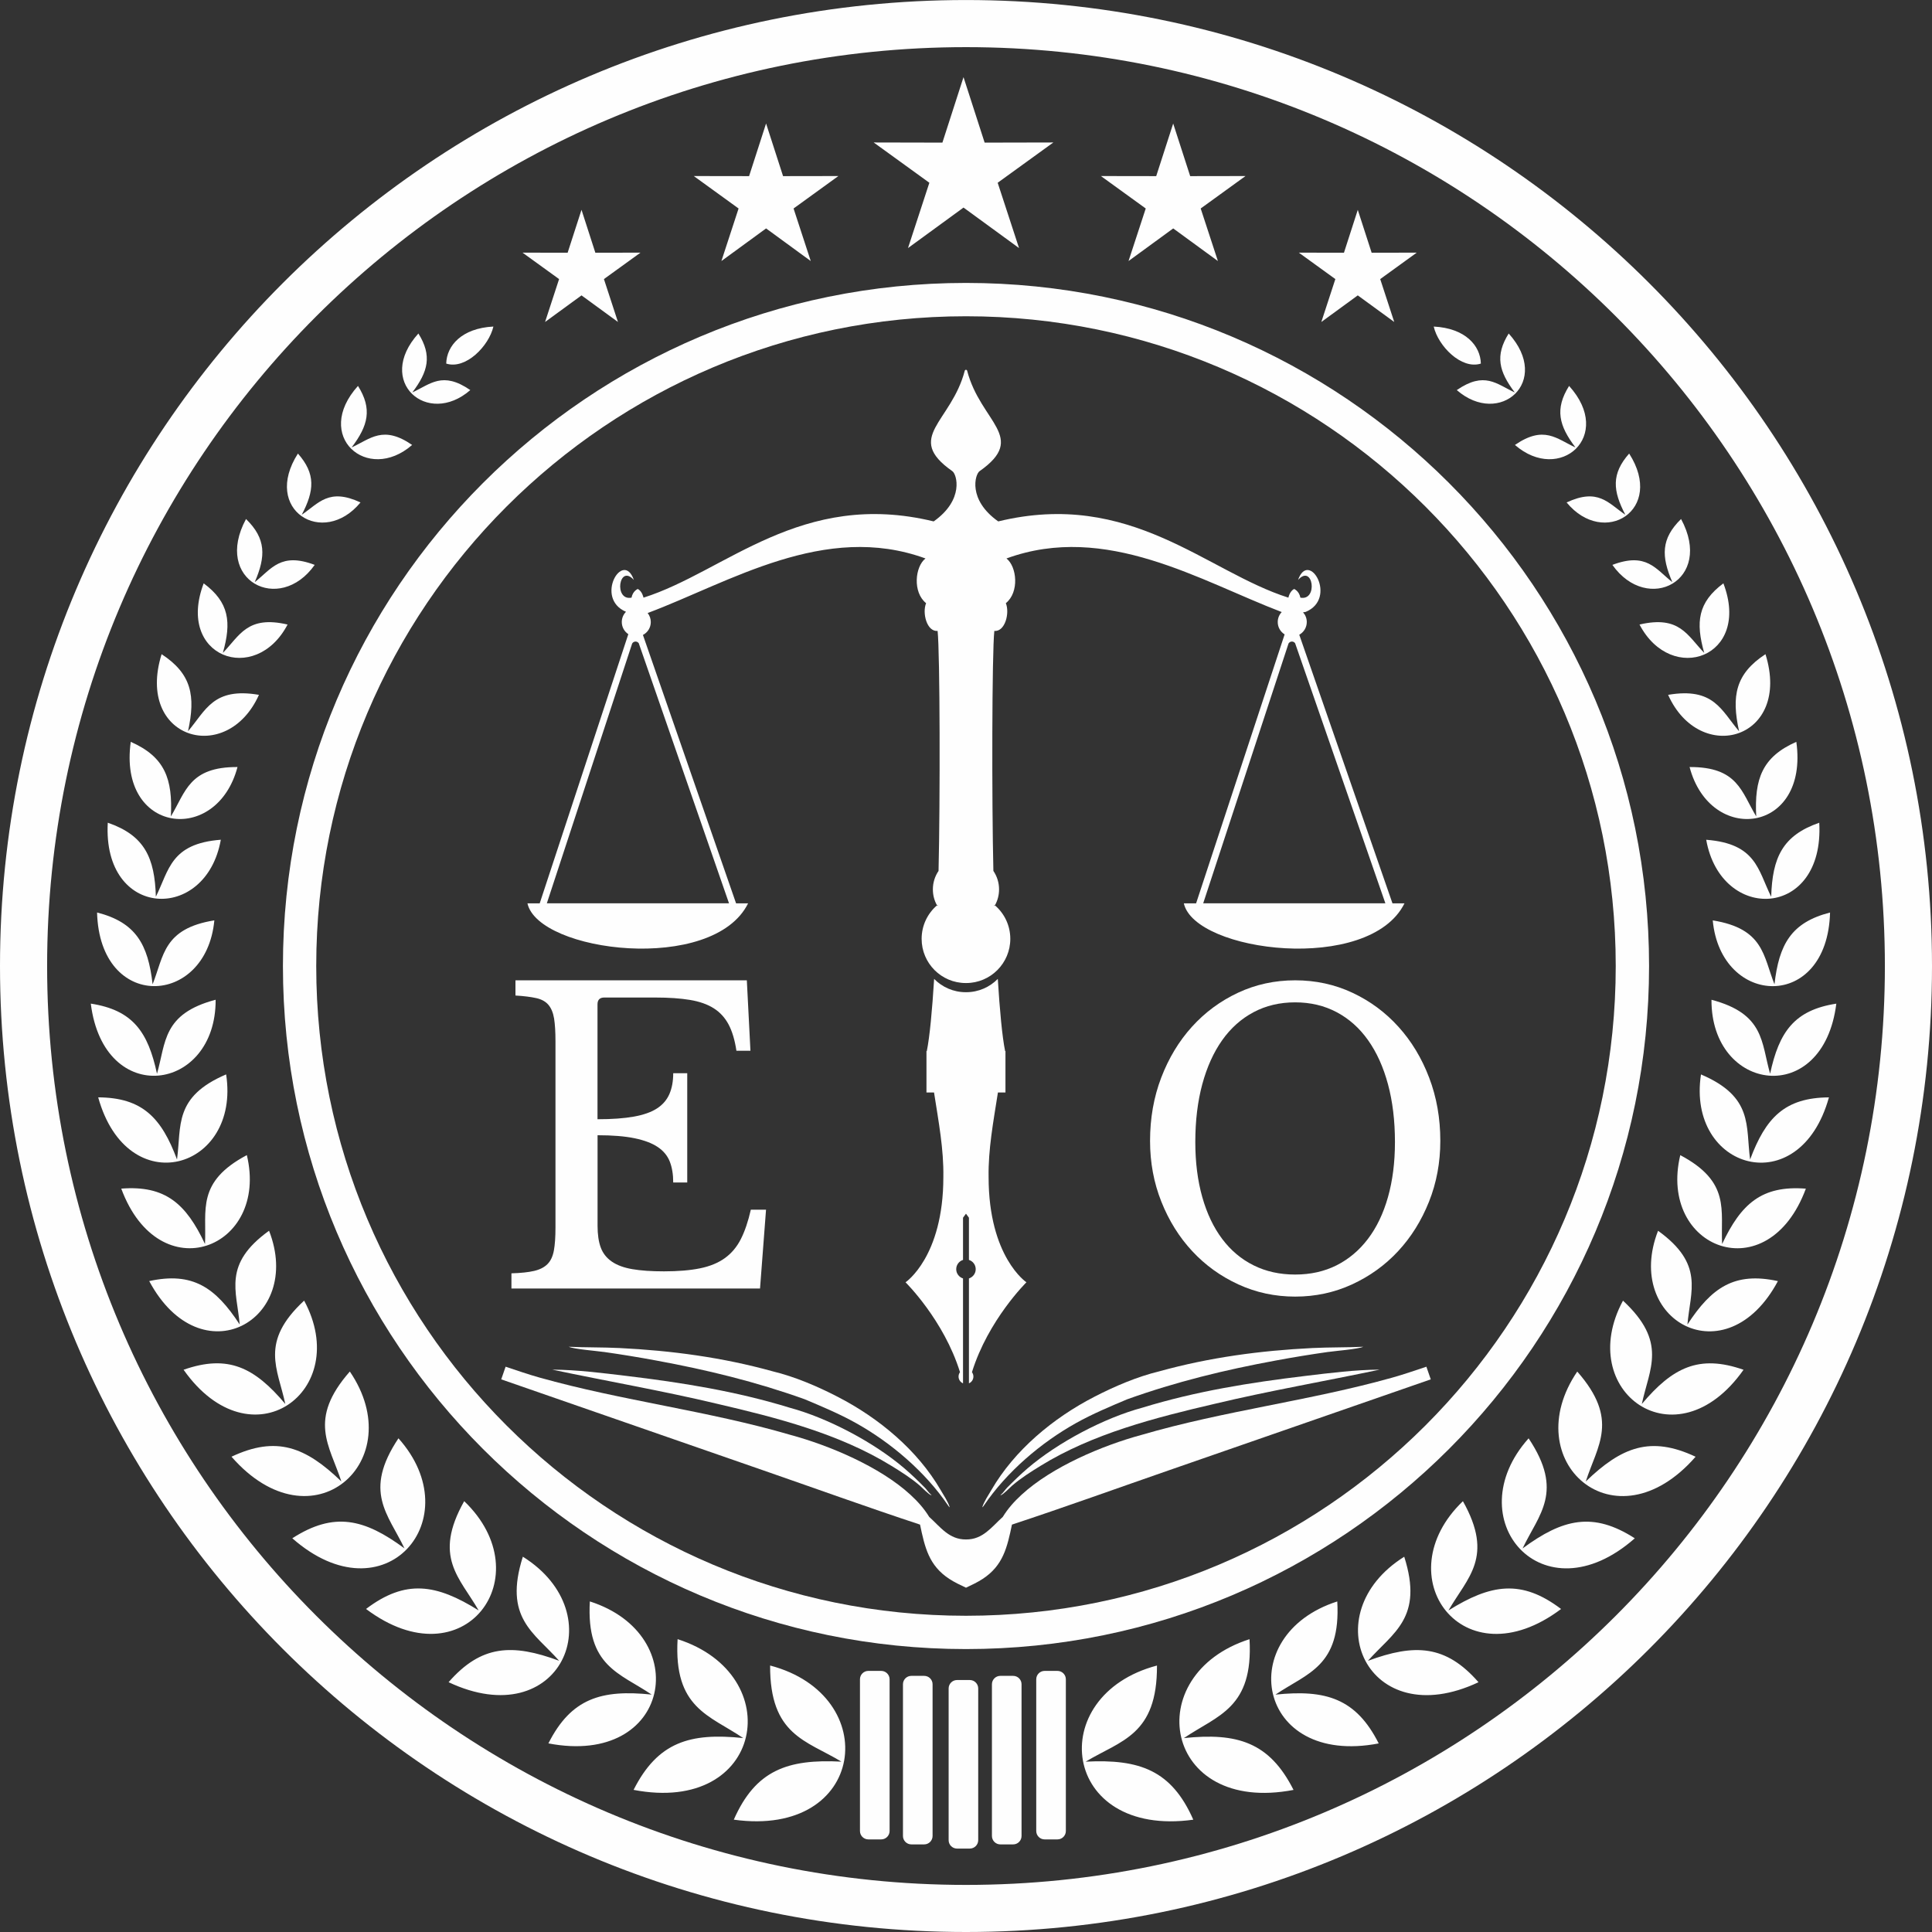 <?xml version="1.0" encoding="UTF-8"?>
<!DOCTYPE svg PUBLIC "-//W3C//DTD SVG 1.1//EN" "http://www.w3.org/Graphics/SVG/1.1/DTD/svg11.dtd">
<!-- Creator: CorelDRAW -->
<svg xmlns="http://www.w3.org/2000/svg" xml:space="preserve" width="20mm" height="20mm" version="1.1" style="shape-rendering:geometricPrecision; text-rendering:geometricPrecision; image-rendering:optimizeQuality; fill-rule:evenodd; clip-rule:evenodd"
viewBox="0 0 653.22 653.22"
 xmlns:xlink="http://www.w3.org/1999/xlink"
 xmlns:xodm="http://www.corel.com/coreldraw/odm/2003">
 <rect x="0" y="0" width="653.22" height="653.22" fill="#333333" stroke="none"/>
 <defs>
  <style type="text/css">
   <![CDATA[
    .fil0 {fill:#FEFEFE}
    .fil1 {fill:#FEFEFE;fill-rule:nonzero}
   ]]>
  </style>
 </defs>
 <g id="Katman_x0020_1">
  <g id="_1981324761792">
   <path class="fil0" d="M326.61 653.22c-180.39,0 -326.61,-146.23 -326.61,-326.6 0,-180.38 146.23,-326.61 326.61,-326.61 180.38,0 326.61,146.23 326.61,326.61 0,180.38 -146.23,326.6 -326.61,326.6zm0 -637.28c-171.59,0 -310.68,139.1 -310.68,310.68 0,171.58 139.1,310.68 310.68,310.68 171.59,0 310.68,-139.1 310.68,-310.68 0,-171.59 -139.09,-310.68 -310.68,-310.68z"/>
   <path class="fil0" d="M326.61 557.56c-127.55,0 -230.95,-103.4 -230.95,-230.95 0,-127.56 103.4,-230.95 230.95,-230.95 127.55,0 230.95,103.39 230.95,230.95 0,127.54 -103.4,230.95 -230.95,230.95zm0 -450.63c-121.33,0 -219.69,98.36 -219.69,219.69 0,121.33 98.35,219.68 219.69,219.68 121.32,0 219.68,-98.35 219.68,-219.68 0,-121.33 -98.35,-219.69 -219.68,-219.69z"/>
   <path class="fil1" d="M284.5 595.62c-18.26,-0.94 -29.04,2.91 -36.4,19.62 44.76,6.21 50.64,-42.02 12.28,-52.12 -0.1,23.59 12.17,25.29 24.11,32.5zm-231.8 -292.43c-0.39,-13.2 -3.8,-20.72 -16.26,-25.03 -1.83,32.55 33.22,33.94 38.22,5.76 -16.98,1.31 -17.48,10.24 -21.96,19.27zm300.49 261.75l4.35 0c1.56,0 2.83,1.28 2.83,2.83l0 51.31c0,1.56 -1.27,2.83 -2.83,2.83l-4.35 0c-1.56,0 -2.83,-1.27 -2.83,-2.83l0 -51.31c0,-1.56 1.27,-2.83 2.83,-2.83zm-14.98 1.68l4.35 0c1.56,0 2.83,1.27 2.83,2.83l0 51.31c0,1.56 -1.27,2.84 -2.83,2.84l-4.35 0c-1.56,0 -2.83,-1.28 -2.83,-2.84l0 -51.31c0,-1.56 1.27,-2.83 2.83,-2.83zm-14.64 1.41l4.34 0c1.56,0 2.83,1.28 2.83,2.84l0 51.31c0,1.56 -1.28,2.83 -2.83,2.83l-4.34 0c-1.57,0 -2.83,-1.27 -2.83,-2.83l0 -51.31c0,-1.56 1.27,-2.84 2.83,-2.84zm-15.44 -1.41l4.35 0c1.56,0 2.83,1.27 2.83,2.83l0 51.31c0,1.56 -1.27,2.84 -2.83,2.84l-4.35 0c-1.56,0 -2.83,-1.28 -2.83,-2.84l0 -51.31c0,-1.56 1.26,-2.83 2.83,-2.83zm-14.54 -1.68l4.35 0c1.56,0 2.84,1.28 2.84,2.83l0 51.31c0,1.56 -1.28,2.83 -2.84,2.83l-4.35 0c-1.55,0 -2.83,-1.27 -2.83,-2.83l0 -51.31c0,-1.56 1.27,-2.83 2.83,-2.83zm255.95 -390.9c-4.26,-8.11 -4.77,-13.83 1.29,-20.69 12.21,19.07 -8.5,31.87 -21.15,16.53 10.71,-4.99 14.06,0.23 19.86,4.16zm-16.87 -22.76c-5.59,-7.38 -7.04,-12.98 -2.15,-20.8 15.33,16.95 -3.18,33.13 -18.31,19.96 9.84,-6.75 14.04,-2.1 20.46,0.84zm-47.92 -40.87c10.71,0.55 15.8,6.48 15.94,12.52 -6.59,2.11 -14.43,-5.94 -15.94,-12.52zm27.41 22.28c-5.36,-7.06 -6.75,-12.44 -2.06,-19.93 14.68,16.24 -3.05,31.75 -17.55,19.13 9.43,-6.48 13.45,-2.02 19.61,0.8zm53.28 64.15c-3.79,-8.74 -3.87,-14.71 2.94,-21.36 11.2,20.73 -11.29,32.4 -23.22,15.51 11.51,-4.35 14.57,1.33 20.28,5.85zm10.77 23.91c-2.95,-10.38 -2.16,-17.09 6.48,-23.52 9.48,24.93 -17.49,34.67 -28.36,13.93 13.56,-3.17 16.15,3.66 21.88,9.59zm11.78 26.48c-2.61,-11.89 -1.25,-19.39 8.93,-26.05 8.94,28.73 -22.1,37.85 -32.92,13.75 15.5,-2.64 17.95,5.24 23.99,12.31zm5.8 28.8c-0.66,-12.65 2,-20.11 13.56,-25.21 4.32,30.98 -29.07,35.08 -36.09,8.52 16.34,-0.09 17.52,8.41 22.53,16.69zm5.06 27.17c0.39,-13.2 3.8,-20.72 16.25,-25.03 1.83,32.55 -33.22,33.94 -38.22,5.76 16.98,1.31 17.48,10.24 21.97,19.27zm1.11 29.6c1.53,-13.49 5.66,-20.92 18.79,-24.27 -0.89,33.52 -36.93,31.97 -39.66,2.66 17.29,2.79 17.04,11.98 20.87,21.61zm-1.48 30.25c3.02,-14.1 8.16,-21.53 22.39,-23.71 -4.42,35.36 -42.36,29.97 -42.21,-1.31 18,4.75 16.78,14.44 19.83,25.02zm-6.76 28.99c5.25,-14.06 11.67,-20.92 26.65,-21.01 -9.93,35.72 -48.17,24.42 -43.26,-7.76 17.81,7.61 15.07,17.41 16.61,28.76zm-9.46 28.57c6.4,-13.58 13.37,-19.89 28.31,-18.72 -12.87,34.78 -50.03,20.32 -42.46,-11.33 17.11,9.07 13.57,18.6 14.15,30.05zm-11.73 27.22c8.19,-12.57 15.95,-17.87 30.59,-14.68 -17.49,32.69 -52.33,13.31 -40.52,-17.02 15.71,11.32 10.91,20.28 9.93,31.7zm-15.42 26.87c10.35,-12.28 19.27,-16.87 34.39,-11.57 -22.84,32.4 -57.27,7.26 -40.76,-23.37 15.18,14.07 8.91,22.95 6.37,34.94zm-18.95 26.19c12.12,-11.69 21.93,-15.52 37.13,-8.36 -27.35,31.34 -60.56,1.38 -40.01,-28.8 14.33,16.33 6.82,24.92 2.88,37.16zm-21.35 22.63c13.55,-10 23.79,-12.5 37.92,-3.41 -31.23,27.49 -60.22,-6.58 -35.9,-33.8 12.06,18.07 3.5,25.6 -2.03,37.21zm-25.07 20.98c14.28,-8.93 24.68,-10.64 38.07,-0.49 -33.25,25 -59.54,-11.18 -33.19,-36.45 10.64,18.93 1.52,25.79 -4.88,36.94zm-27.22 17.03c15.8,-5.85 26.32,-5.42 37.37,7.24 -37.63,17.74 -56.04,-23.03 -25.11,-42.43 6.58,20.7 -3.74,25.57 -12.27,35.19zm-31.28 11.43c16.99,-1.78 27.23,1.28 34.91,16.5 -41.44,7.98 -49.29,-36.71 -14.01,-48 1.26,21.99 -10.1,24.18 -20.9,31.5zm-30.95 14.7c18.03,-1.89 28.91,1.37 37.06,17.52 -43.99,8.47 -52.32,-38.97 -14.88,-50.96 1.34,23.36 -10.72,25.67 -22.19,33.44zm-33.23 7.97c18.26,-0.94 29.04,2.91 36.4,19.62 -44.76,6.21 -50.64,-42.02 -12.28,-52.12 0.11,23.59 -12.16,25.29 -24.11,32.5zm-265.04 -421.59c4.27,-8.11 4.78,-13.83 -1.29,-20.69 -12.21,19.07 8.5,31.87 21.16,16.53 -10.72,-4.99 -14.07,0.23 -19.87,4.16zm16.87 -22.76c5.59,-7.38 7.04,-12.98 2.15,-20.8 -15.32,16.95 3.18,33.13 18.31,19.96 -9.84,-6.75 -14.05,-2.1 -20.46,0.84zm47.93 -40.87c-10.72,0.55 -15.8,6.48 -15.95,12.52 6.59,2.11 14.43,-5.94 15.95,-12.52zm-27.42 22.28c5.36,-7.06 6.75,-12.44 2.06,-19.93 -14.69,16.24 3.05,31.75 17.55,19.13 -9.43,-6.48 -13.46,-2.02 -19.61,0.8zm-53.28 64.15c3.79,-8.74 3.88,-14.71 -2.94,-21.36 -11.2,20.73 11.28,32.4 23.22,15.51 -11.51,-4.35 -14.57,1.33 -20.28,5.85zm-10.77 23.91c2.95,-10.38 2.16,-17.09 -6.48,-23.52 -9.48,24.93 17.49,34.67 28.36,13.93 -13.56,-3.17 -16.15,3.66 -21.88,9.59zm-11.78 26.48c2.61,-11.89 1.25,-19.39 -8.93,-26.05 -8.94,28.73 22.1,37.85 32.91,13.75 -15.49,-2.64 -17.94,5.24 -23.98,12.31zm-5.8 28.8c0.66,-12.65 -2,-20.11 -13.56,-25.21 -4.32,30.98 29.07,35.08 36.09,8.52 -16.34,-0.09 -17.52,8.41 -22.52,16.69zm-6.17 56.76c-1.53,-13.49 -5.66,-20.92 -18.78,-24.27 0.9,33.52 36.91,31.97 39.65,2.66 -17.29,2.79 -17.04,11.98 -20.87,21.61zm1.48 30.25c-3.02,-14.1 -8.15,-21.53 -22.38,-23.71 4.42,35.36 42.36,29.97 42.21,-1.31 -18,4.75 -16.78,14.44 -19.83,25.02zm6.77 28.99c-5.25,-14.06 -11.66,-20.92 -26.65,-21.01 9.93,35.72 48.18,24.42 43.26,-7.76 -17.8,7.61 -15.07,17.41 -16.61,28.76zm9.46 28.57c-6.4,-13.58 -13.37,-19.89 -28.31,-18.72 12.87,34.78 50.03,20.32 42.46,-11.33 -17.11,9.07 -13.57,18.6 -14.15,30.05zm11.73 27.22c-8.19,-12.57 -15.95,-17.87 -30.59,-14.68 17.49,32.69 52.33,13.31 40.52,-17.02 -15.71,11.32 -10.91,20.28 -9.93,31.7zm15.42 26.87c-10.35,-12.28 -19.27,-16.87 -34.39,-11.57 22.84,32.4 57.27,7.26 40.76,-23.37 -15.18,14.07 -8.91,22.95 -6.37,34.94zm18.95 26.19c-12.12,-11.69 -21.94,-15.52 -37.14,-8.36 27.35,31.34 60.57,1.38 40.01,-28.8 -14.33,16.33 -6.83,24.92 -2.87,37.16zm21.34 22.63c-13.55,-10 -23.78,-12.5 -37.92,-3.41 31.23,27.49 60.22,-6.58 35.89,-33.8 -12.05,18.07 -3.49,25.6 2.03,37.21zm25.08 20.98c-14.28,-8.93 -24.68,-10.64 -38.07,-0.49 33.25,25 59.54,-11.18 33.19,-36.45 -10.64,18.93 -1.52,25.79 4.88,36.94zm27.22 17.03c-15.8,-5.85 -26.32,-5.42 -37.38,7.24 37.63,17.74 56.04,-23.03 25.11,-42.43 -6.58,20.7 3.74,25.57 12.27,35.19zm31.28 11.43c-16.99,-1.78 -27.23,1.28 -34.91,16.5 41.44,7.98 49.29,-36.71 14.01,-48 -1.26,21.99 10.1,24.18 20.9,31.5zm30.95 14.7c-18.03,-1.89 -28.9,1.37 -37.06,17.52 43.99,8.47 52.32,-38.97 14.88,-50.96 -1.35,23.36 10.72,25.67 22.18,33.44z"/>
   <path class="fil1" d="M325.78 26.11l7.13 22.11 23.23 -0.05 -18.82 13.62 7.22 22.08 -18.77 -13.69 -18.77 13.69 7.22 -22.08 -18.82 -13.62 23.23 0.05 7.13 -22.11zm-129.17 44.83l-4.69 14.51 -15.25 -0.03 12.36 8.94 -4.74 14.5 12.32 -8.99 12.32 8.99 -4.74 -14.5 12.36 -8.94 -15.26 0.03 -4.68 -14.51zm262.46 0l4.69 14.51 15.25 -0.03 -12.35 8.94 4.74 14.5 -12.33 -8.99 -12.32 8.99 4.74 -14.5 -12.35 -8.94 15.26 0.03 4.68 -14.51zm-200.06 -29.18l-5.74 17.79 -18.7 -0.03 15.15 10.97 -5.81 17.77 15.11 -11.03 15.1 11.03 -5.81 -17.77 15.15 -10.97 -18.7 0.03 -5.74 -17.79zm137.65 0l5.75 17.79 18.7 -0.03 -15.15 10.97 5.82 17.77 -15.11 -11.03 -15.11 11.03 5.82 -17.77 -15.16 -10.97 18.7 0.03 5.74 -17.79z"/>
   <g>
    <path class="fil1" d="M351.81 495.61c-3.31,2.04 -6.72,4.19 -9.66,6.74 -0.8,0.7 -2.95,3 -3.85,3.2l0.02 -0.15c0.08,-0.06 0.16,-0.11 0.24,-0.17 0.72,-0.63 1.3,-1.58 1.99,-2.28 2.21,-2.24 4.54,-4.49 6.93,-6.54 10.21,-8.73 25.83,-16.99 38.77,-20.47 18.09,-5.56 36.43,-8.49 55.17,-10.74 8.29,-0.99 16.71,-2.07 25.07,-2.12 -18.59,3.93 -37.37,7.16 -55.84,11.57 -20.01,4.66 -41.19,10.07 -58.84,20.96zm-50.41 0c3.31,2.04 6.72,4.19 9.66,6.74 0.8,0.7 2.95,3 3.85,3.2l-0.02 -0.15c-0.08,-0.06 -0.16,-0.11 -0.24,-0.17 -0.72,-0.63 -1.3,-1.58 -1.99,-2.28 -2.21,-2.24 -4.54,-4.49 -6.94,-6.54 -10.21,-8.73 -25.83,-16.99 -38.77,-20.47 -18.09,-5.56 -36.43,-8.49 -55.17,-10.74 -8.29,-0.99 -16.71,-2.07 -25.07,-2.12 18.59,3.93 37.37,7.16 55.84,11.57 20.01,4.66 41.19,10.07 58.84,20.96z"/>
    <path class="fil0" d="M449.12 457.09c-5.91,0.84 -11.8,1.8 -17.67,2.89 -17.21,3.16 -33.86,7.21 -50.34,13.13 -5.85,2.47 -11.7,4.91 -17.25,8.01 -11.92,6.65 -23.49,16.54 -31.17,27.86 -0.21,0.3 -0.31,0.46 -0.6,0.67 0.63,-1.99 2.02,-4.02 3.08,-5.84 7.88,-13.58 20.94,-24.38 34.78,-31.52 6.89,-3.56 14.53,-6.83 22.07,-8.65 16.91,-4.69 34.2,-7 51.7,-7.86 5.74,-0.28 11.49,-0.17 17.21,-0.43 -1.88,0.82 -9.26,1.38 -11.8,1.75zm-245.02 0c5.91,0.84 11.8,1.8 17.67,2.89 17.21,3.16 33.86,7.21 50.34,13.13 5.85,2.47 11.7,4.91 17.25,8.01 11.92,6.65 23.49,16.54 31.17,27.86 0.21,0.3 0.31,0.46 0.6,0.67 -0.63,-1.99 -2.02,-4.02 -3.08,-5.84 -7.88,-13.58 -20.94,-24.38 -34.78,-31.52 -6.88,-3.56 -14.53,-6.83 -22.07,-8.65 -16.91,-4.69 -34.2,-7 -51.7,-7.86 -5.74,-0.28 -11.49,-0.17 -17.21,-0.43 1.88,0.82 9.26,1.38 11.8,1.75z"/>
    <path class="fil0" d="M339.04 512.88c1.78,-2.88 3.89,-5.23 6.37,-7.51 10.22,-9.4 27.28,-16.64 40.57,-20.23 27.84,-8.15 56.92,-11.53 84.84,-19.38 3.85,-1.08 7.66,-2.41 11.45,-3.67l1.48 4.28 -88.2 30.63c-17.78,6.17 -35.53,12.58 -53.4,18.48 -1.61,7.65 -2.96,13.83 -9.9,18.36 -1.79,1.17 -3.72,2.06 -5.64,2.97 -1.93,-0.91 -3.86,-1.8 -5.64,-2.97 -6.94,-4.52 -8.29,-10.71 -9.9,-18.36 -17.87,-5.9 -35.61,-12.31 -53.4,-18.48l-88.2 -30.63 1.48 -4.28c3.79,1.26 7.6,2.59 11.45,3.67 27.93,7.85 57,11.23 84.84,19.38 13.29,3.59 30.35,10.83 40.57,20.23 2.48,2.28 4.59,4.63 6.37,7.51 3.78,3.4 6.72,7.67 12.43,7.62 5.71,0.05 8.65,-4.22 12.43,-7.62z"/>
   </g>
   <path class="fil0" d="M316.82 306.09c0.06,-0.06 0.11,-0.12 0.18,-0.17 0,0.15 0,0.29 -0.01,0.44 -0.06,-0.09 -0.11,-0.18 -0.17,-0.27zm123.75 -99.06c0.78,0.87 1.26,2.02 1.26,3.28 0,1.85 -1.03,3.46 -2.54,4.3l31.51 90.81 4.07 0c-11.83,23.92 -70.92,16.59 -74.61,0l4.15 0 29.93 -90.93c-1.4,-0.86 -2.33,-2.41 -2.33,-4.17 0,-1.31 0.51,-2.5 1.35,-3.38 -27.49,-10.47 -59.37,-30.42 -93.07,-18.12 3.53,2.75 4.4,11.42 -0.21,15.12 1.37,3.31 -0.26,9.72 -3.89,9.38 -0.81,7.18 -0.88,57.75 -0.32,81.14 1.2,1.78 1.92,3.92 1.92,6.24 0,1.96 -0.5,3.8 -1.4,5.4 3.19,2.74 5.2,6.8 5.2,11.33 0,8.24 -6.68,14.94 -14.92,14.94 -0.02,0 -0.05,0 -0.07,0 -0.02,0 -0.05,0 -0.07,0 -8.24,0 -14.92,-6.69 -14.92,-14.94 0,-4.53 2.01,-8.59 5.2,-11.33 -0.9,-1.59 -1.4,-3.43 -1.4,-5.4 0,-2.31 0.71,-4.46 1.92,-6.24 0.56,-23.39 0.49,-73.96 -0.32,-81.14 -3.64,0.33 -5.26,-6.07 -3.89,-9.38 -4.61,-3.7 -3.74,-12.37 -0.21,-15.12 -34.05,-12.43 -66.25,8.08 -93.93,18.45 0.66,0.84 1.06,1.9 1.06,3.05 0,1.9 -1.08,3.55 -2.66,4.36l31.49 90.74 4.07 0c-11.83,23.92 -70.92,16.59 -74.61,0l4.15 0 29.96 -91.01c-1.33,-0.87 -2.21,-2.39 -2.21,-4.1 0,-1.35 0.54,-2.57 1.42,-3.46 -10.8,-4.6 -0.96,-21.14 2.66,-10.77 -5.05,-5.61 -6.87,7.17 -0.79,5.99 0.44,-2.3 2.13,-2.94 2.13,-2.94 1.53,0.82 1.92,2.94 1.92,2.94 27.71,-8.75 53.28,-36.67 98.11,-25.78 10.39,-7.33 7.85,-15.99 6.28,-17.01 -16.35,-11.5 -0.33,-16.45 4.23,-33.93 0.06,-0.21 0.23,-0.32 0.41,-0.32 0.18,0.01 0.34,0.11 0.4,0.32 4.56,17.48 20.58,22.43 4.23,33.93 -1.57,1.02 -4.11,9.68 6.28,17.01 44.84,-10.89 70.4,17.03 98.11,25.78 0,0 0.38,-2.11 1.92,-2.94 0,0 1.69,0.64 2.13,2.94 6.08,1.17 4.26,-11.6 -0.79,-5.99 3.64,-10.4 13.52,6.27 2.57,10.81l-0.89 0.14zm-226.84 98.38l-12.05 0 -16.79 0 28.84 -87.82c0.22,-0.4 0.64,-0.65 1.09,-0.68 0.46,-0.02 0.89,0.2 1.15,0.58l30.51 87.92 -17.77 0 -12.73 0 -2.24 0zm221.92 0l-12.05 0 -16.79 0 28.84 -87.82c0.22,-0.4 0.64,-0.65 1.09,-0.68 0.46,-0.02 0.89,0.2 1.15,0.58l30.51 87.92 -17.77 0 -12.73 0 -2.24 0zm-108.98 30.06c4.16,0 7.97,-1.72 10.69,-4.5 0.66,10.63 1.48,19.47 2.47,24.4l0.12 0 0 14.01 -2.55 0c-1.57,10.05 -3.3,19.21 -3.15,28.58 0,27.07 12.79,35.59 12.79,35.59 0,0 -12.94,12.73 -18.42,30.39 0.3,0.41 0.49,0.93 0.49,1.47 0,1.05 -0.63,1.94 -1.51,2.3l0 -35.46c1.34,-0.44 2.29,-1.67 2.29,-3.13 0,-1.48 -0.96,-2.73 -2.29,-3.13l0 -14.28 -1 -1.35 -1 1.35 0 14.28c-1.34,0.41 -2.3,1.66 -2.3,3.13 0,1.46 0.96,2.69 2.3,3.13l0 35.46c-0.88,-0.36 -1.51,-1.25 -1.51,-2.3 0,-0.54 0.18,-1.06 0.49,-1.47 -5.47,-17.66 -18.42,-30.39 -18.42,-30.39 0,0 12.79,-8.52 12.79,-35.59 0.15,-9.37 -1.58,-18.53 -3.15,-28.58l-2.56 0 0 -14.01 0.12 0c0.99,-4.93 1.81,-13.76 2.47,-24.4 2.72,2.78 6.52,4.5 10.69,4.5 0.02,0 0.05,0 0.07,0 0.02,0 0.04,0 0.07,0zm9.72 -29.38c-0.06,-0.06 -0.1,-0.12 -0.18,-0.17 0,0.15 0,0.29 0.01,0.44 0.06,-0.09 0.11,-0.18 0.17,-0.27z"/>
   <path class="fil1" d="M437.9 331.45c6.92,0 13.37,1.4 19.35,4.2 5.98,2.8 11.17,6.63 15.57,11.51 4.41,4.87 7.87,10.6 10.38,17.19 2.52,6.59 3.78,13.72 3.78,21.39 0,7.31 -1.28,14.17 -3.83,20.57 -2.56,6.41 -6.04,11.98 -10.44,16.72 -4.4,4.74 -9.6,8.48 -15.57,11.23 -5.98,2.75 -12.39,4.13 -19.23,4.13 -6.84,0 -13.25,-1.38 -19.23,-4.13 -5.98,-2.75 -11.17,-6.5 -15.57,-11.23 -4.41,-4.74 -7.89,-10.31 -10.44,-16.72 -2.56,-6.41 -3.83,-13.26 -3.83,-20.57 0,-7.67 1.26,-14.8 3.78,-21.39 2.52,-6.59 5.98,-12.32 10.38,-17.19 4.41,-4.87 9.6,-8.71 15.58,-11.51 5.98,-2.8 12.43,-4.2 19.35,-4.2zm0 99.48c5.19,0 9.85,-1.04 13.98,-3.11 4.13,-2.08 7.67,-5.05 10.62,-8.93 2.95,-3.88 5.21,-8.59 6.78,-14.14 1.57,-5.55 2.36,-11.75 2.36,-18.61 0,-7.22 -0.79,-13.74 -2.36,-19.56 -1.57,-5.82 -3.81,-10.78 -6.73,-14.89 -2.91,-4.11 -6.45,-7.26 -10.62,-9.47 -4.17,-2.21 -8.85,-3.32 -14.04,-3.32 -5.19,0 -9.87,1.11 -14.04,3.32 -4.17,2.21 -7.71,5.37 -10.62,9.47 -2.91,4.11 -5.15,9.07 -6.73,14.89 -1.57,5.82 -2.36,12.34 -2.36,19.56 0,6.86 0.79,13.06 2.36,18.61 1.57,5.55 3.81,10.26 6.73,14.14 2.91,3.88 6.45,6.86 10.62,8.93 4.17,2.08 8.85,3.11 14.04,3.11z"/>
   <path class="fil1" d="M202.03 378.42c4.87,0 8.96,-0.29 12.25,-0.88 3.29,-0.59 5.91,-1.51 7.85,-2.77 1.94,-1.26 3.34,-2.89 4.2,-4.87 0.86,-1.99 1.29,-4.33 1.29,-7.04l4.74 0 0 36.95 -4.74 0c0,-2.71 -0.38,-5.05 -1.15,-7.04 -0.77,-1.99 -2.12,-3.63 -4.06,-4.94 -1.94,-1.31 -4.56,-2.3 -7.85,-2.98 -3.29,-0.68 -7.47,-1.02 -12.52,-1.02l0 30.59c0,2.98 0.36,5.44 1.08,7.38 0.72,1.94 1.96,3.52 3.72,4.74 1.76,1.22 4.08,2.08 6.97,2.57 2.89,0.5 6.45,0.74 10.69,0.74 4.78,0 8.84,-0.34 12.18,-1.02 3.34,-0.68 6.14,-1.83 8.39,-3.45 2.26,-1.62 4.06,-3.77 5.41,-6.43 1.35,-2.66 2.48,-5.98 3.38,-9.95l5.14 0 -2.03 26.66 -84.05 0 0 -5.14c3.16,-0.09 5.71,-0.36 7.65,-0.81 1.94,-0.45 3.45,-1.22 4.53,-2.3 1.08,-1.08 1.8,-2.62 2.17,-4.6 0.36,-1.99 0.54,-4.56 0.54,-7.72l0 -63.07c0,-3.16 -0.16,-5.71 -0.47,-7.65 -0.32,-1.94 -0.95,-3.47 -1.89,-4.6 -0.95,-1.13 -2.32,-1.9 -4.13,-2.3 -1.81,-0.41 -4.15,-0.7 -7.04,-0.88l0 -5.14 78.23 0 1.22 23.82 -4.74 0c-0.54,-3.61 -1.42,-6.56 -2.64,-8.87 -1.22,-2.3 -2.89,-4.13 -5.01,-5.48 -2.12,-1.35 -4.8,-2.3 -8.05,-2.84 -3.25,-0.54 -7.17,-0.81 -11.78,-0.81l-17.19 0c-1.53,0 -2.3,0.77 -2.3,2.3l0 38.85z"/>
  </g>
 </g>
</svg>
